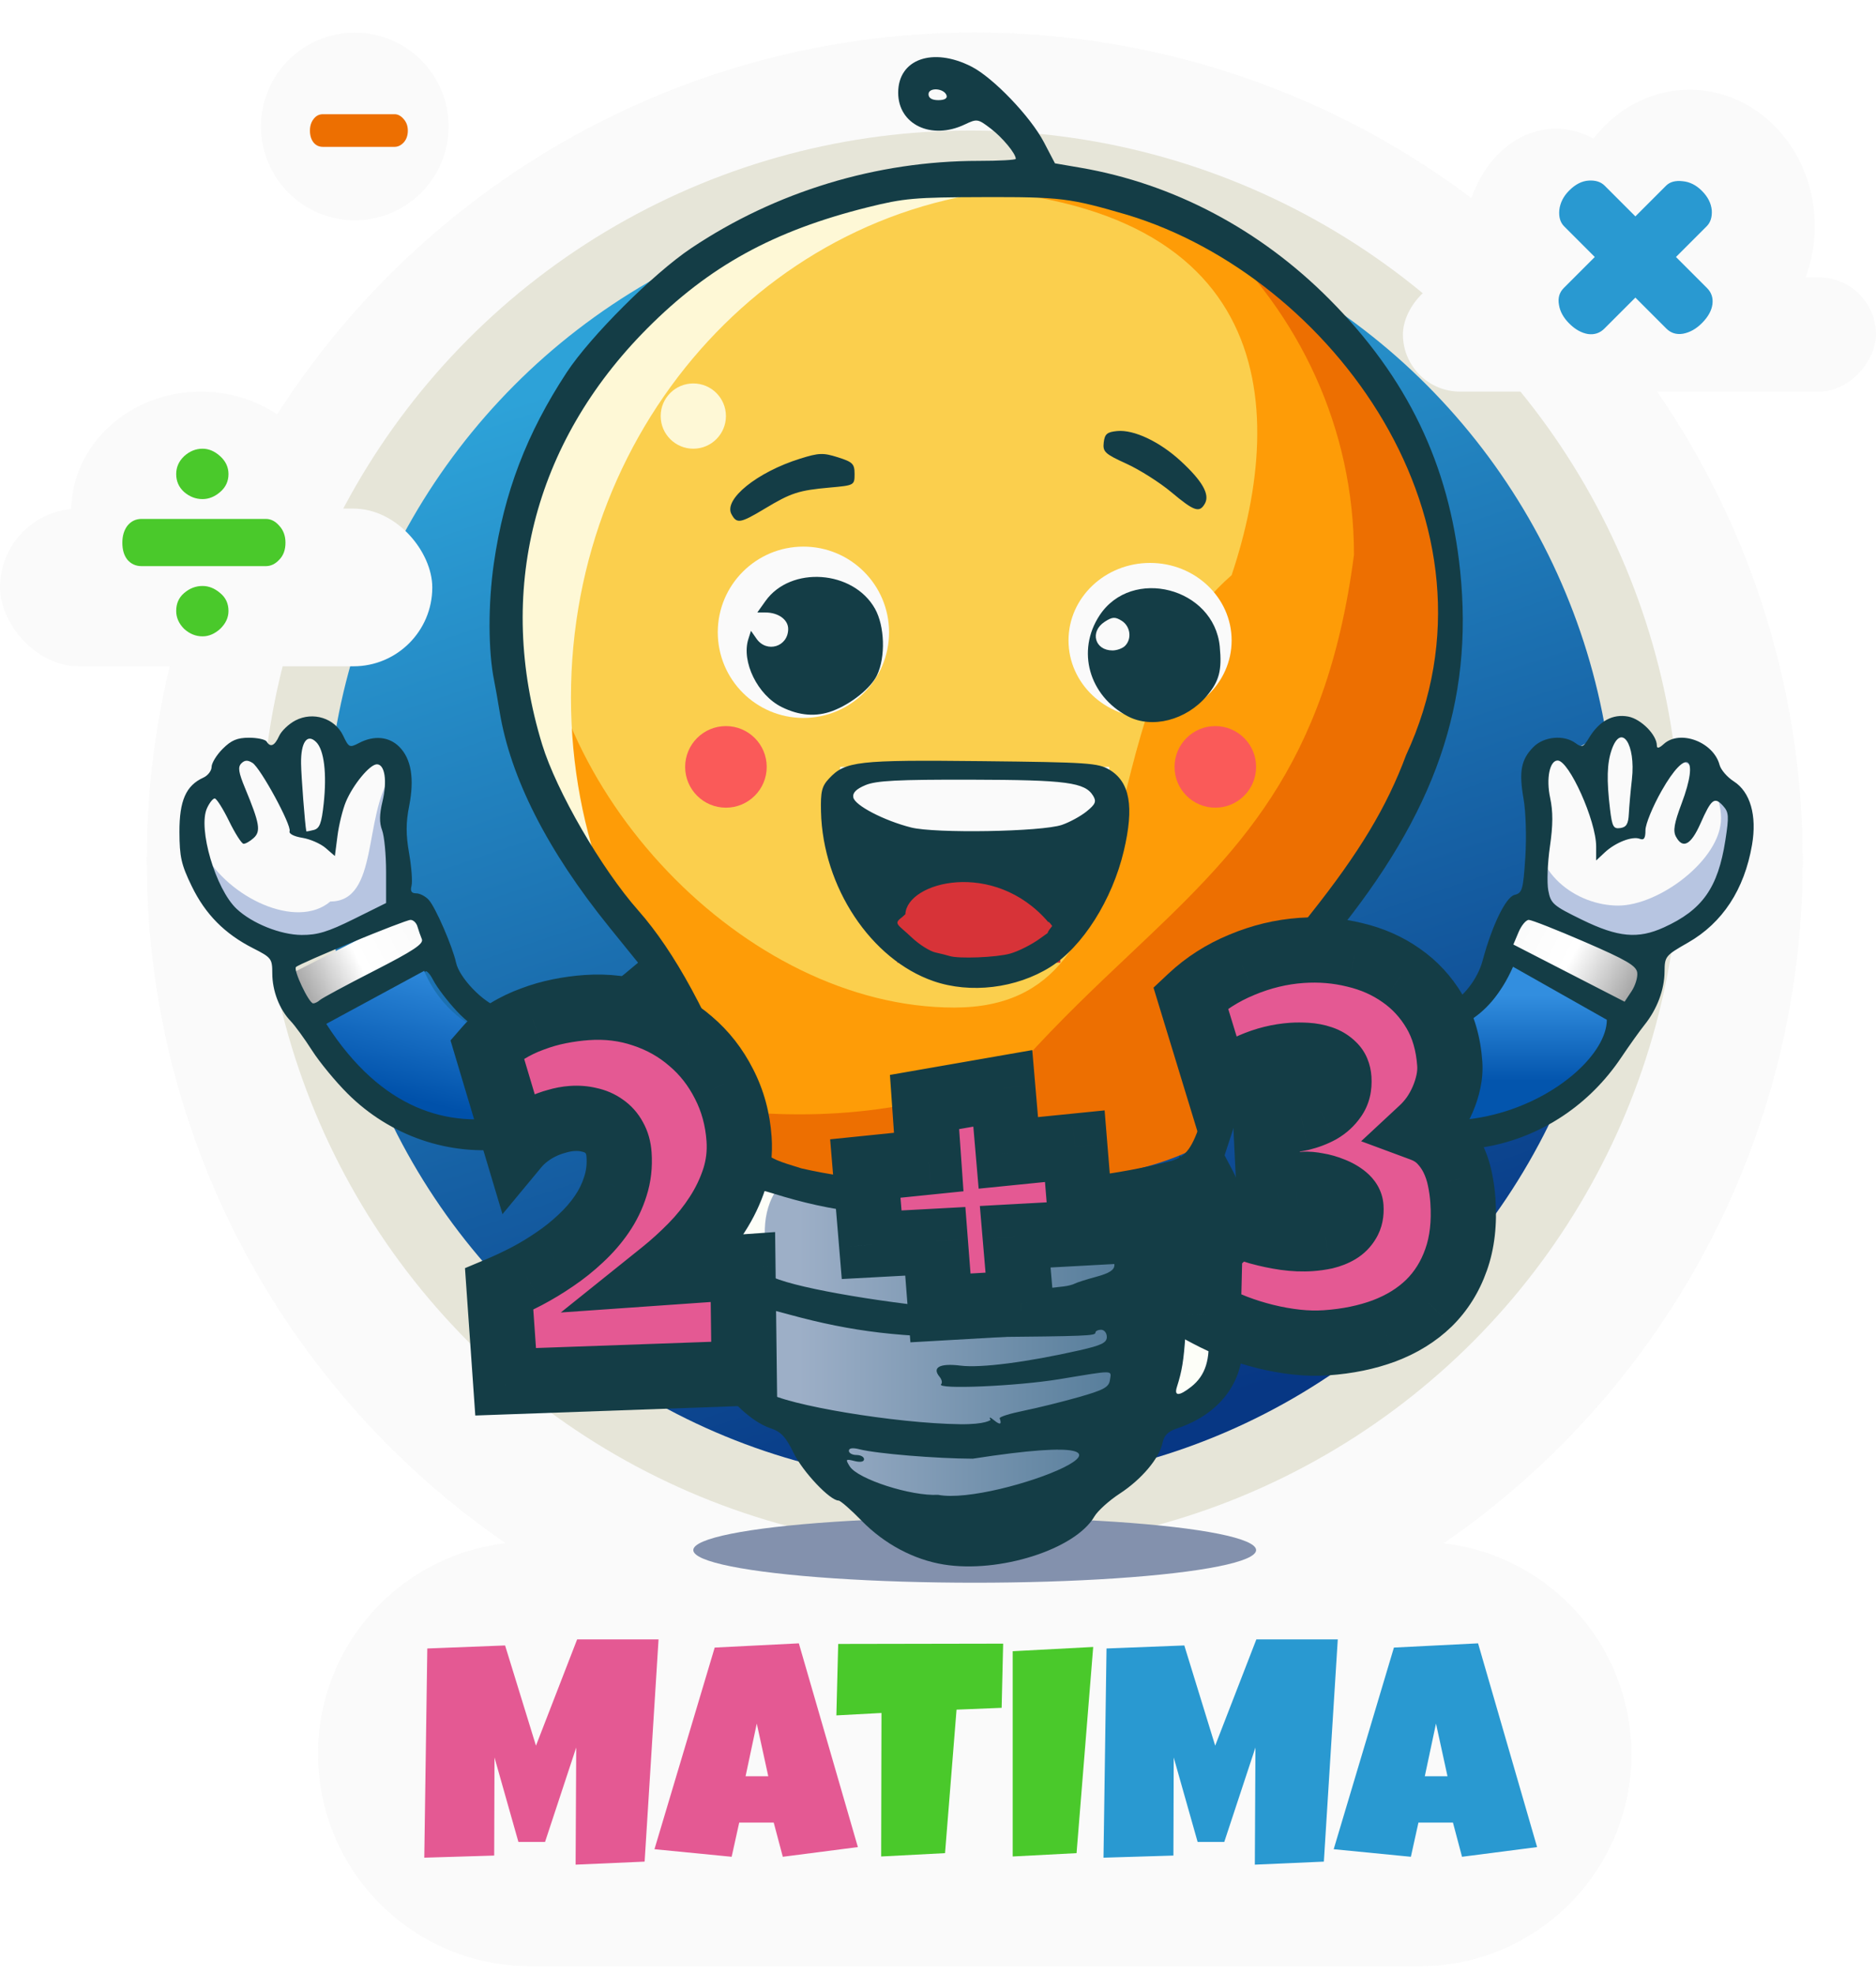 <svg width="230" height="242" viewBox="0 0 230 242" fill="none" xmlns="http://www.w3.org/2000/svg">
<g filter="url(#filter0_d_73_243)">
<path d="M176.978 185.169C203.568 166.867 221 136.22 221 101.5C221 45.443 175.557 0 119.5 0C63.443 0 18 45.443 18 101.5C18 136.22 35.432 166.867 62.022 185.169C49.065 186.646 39 197.648 39 211C39 225.359 50.641 237 65 237H174C188.359 237 200 225.359 200 211C200 197.648 189.935 186.646 176.978 185.169Z" fill="#FAFAFA"/>
<circle cx="119.5" cy="101.5" r="101.5" fill="#FAFAFA"/>
<circle cx="119" cy="99" r="87" fill="#E6E5D8"/>
<circle cx="119" cy="99" r="79" fill="url(#paint0_linear_73_243)"/>
<rect x="39" y="185" width="161" height="52" rx="26" fill="#FAFAFA"/>
<path d="M80.739 196.947L79.032 224.186L70.571 224.557L70.645 210.195L66.823 221.773H63.558L60.626 211.42L60.589 223.443L52.017 223.703L52.388 198.061L61.925 197.689L65.71 209.973L70.757 196.947H80.739ZM105.176 222.404L95.973 223.592L94.859 219.398H90.629L89.701 223.592L80.238 222.664L87.623 197.949L97.939 197.43L105.176 222.404ZM94.191 213.721L92.781 207.264L91.408 213.721H94.191Z" fill="#E45993"/>
<path d="M122.988 197.467L122.803 205.334L117.273 205.557L115.863 223.146L108.033 223.555L108.07 205.965L102.541 206.262L102.764 197.504L122.988 197.467ZM134.028 197.875L131.987 223.146L124.157 223.555V198.395L134.028 197.875Z" fill="#4AC92B"/>
<path d="M164.013 196.947L162.306 224.186L153.845 224.557L153.919 210.195L150.097 221.773H146.831L143.899 211.42L143.862 223.443L135.29 223.703L135.661 198.061L145.198 197.689L148.983 209.973L154.03 196.947H164.013ZM188.449 222.404L179.246 223.592L178.133 219.398H173.902L172.975 223.592L163.512 222.664L170.896 197.949L181.213 197.43L188.449 222.404ZM177.465 213.721L176.055 207.264L174.682 213.721H177.465Z" fill="#2999D1"/>
<ellipse cx="119.5" cy="186" rx="34.5" ry="4" fill="#8391AD"/>
<path d="M177 72C172.5 106.5 151.5 111.5 147 136.5C133.873 143.588 104.5 142 92.5 138.5C90 134.5 89 125.5 82 113.5C70.5 102 63.714 93.142 62 72C62 41.624 87.744 17 119.5 17C151.256 17 177 41.624 177 72Z" fill="#ED6F01"/>
<path d="M138.473 113.013C151.647 100.56 162.579 90.225 166 64C166 48.505 159.301 34.506 148.522 24.509C140.003 19.736 130.086 17 119.5 17C87.744 17 62 41.624 62 72C63.714 93.142 70.5 102 82 113.5C86.315 120.897 88.35 127.155 89.862 131.803C89.899 131.917 89.936 132.03 89.972 132.142C101.671 133.486 116.402 131.933 125.5 126C129.937 121.083 134.317 116.943 138.473 113.013Z" fill="#FE9C07"/>
<path d="M151 66.5C132 83 142.681 119.5 117 119.5C91.319 119.5 66 92.734 66 66.5C66 40.267 86.819 19 112.5 19C156.5 19 158 45.5 151 66.5Z" fill="#FBCF4D"/>
<path d="M74.371 105.152C71.553 97.856 70 89.87 70 81.5C70 47.514 95.608 19.864 127.498 19.02C124.102 18.351 120.592 18 117 18C87.177 18 63 42.177 63 72C63 84.496 67.245 96.001 74.371 105.152Z" fill="#FEF8D6"/>
<circle cx="98.5" cy="73.5" r="10.5" fill="#FAFAFA"/>
<ellipse cx="141" cy="74.5" rx="10" ry="9.5" fill="#FAFAFA"/>
<rect x="103" y="90" width="33" height="10" fill="#FAFAFA"/>
<rect x="110" y="104" width="20" height="10" fill="#D73338"/>
<path d="M94.976 140L120.76 142.581L149 140V167.535L115.235 177C115.235 177 99.887 172.267 94.976 167.535C90.064 162.802 90.642 153.917 92.52 153.767C94.399 153.618 86.573 144.415 94.976 140Z" fill="#FDFEF8"/>
<path d="M97 140L118 143L141 140V172L113.5 183C113.5 183 101 177.5 97 172C93 166.5 93.47 156.174 95 156C96.53 155.826 90.157 145.13 97 140Z" fill="url(#paint1_linear_73_243)"/>
<path d="M49.5 100C49.5 106.904 44.18 112 37 112C29.82 112 24 106.404 24 99.5C24 92.597 28 88 39 86C47 89 49.5 89 49.5 100Z" fill="#B7C5E1"/>
<path d="M42.512 92.875C45.5 88.754 47.793 88.9 48 91C44.5 96 46.5 106.5 40.5 106.5C36.342 110.015 28 106 25 100.5C24.059 98.776 23.351 95.462 28.603 88.754C34 88.754 37.304 84.038 40.5 86.5C41.642 87.38 41.04 94.905 42.512 92.875Z" fill="#FAFAFA"/>
<path d="M214 98.5C214 104.851 205.299 112 199.5 112C193.701 112 187 107 188 98.5C188 92.149 185.701 88 191.5 88C195 88 195.556 85.454 198.5 85.5C201.457 85.546 202.5 89 207 89C212.288 90.839 214 95.126 214 98.5Z" fill="#B7C5E1"/>
<path d="M211 96.302C211 101.335 203.434 107 198.391 107C193.348 107 187.521 103.038 188.391 96.302C188.391 91.269 186.392 87.982 191.435 87.982C194.478 87.982 194.961 85.964 197.522 86.001C200.093 86.037 201 88.774 204.913 88.774C209.511 90.231 211 93.629 211 96.302Z" fill="#FAFAFA"/>
<rect x="34.508" y="115.938" width="18.867" height="6" transform="rotate(-26.861 34.508 115.938)" fill="url(#paint2_linear_73_243)"/>
<rect x="186.87" y="105.842" width="18.867" height="6" transform="rotate(28.159 186.87 105.842)" fill="url(#paint3_linear_73_243)"/>
<path d="M115.7 187.767C112.028 187.173 108.416 185.247 105.638 182.401C104.31 181.04 103.034 179.927 102.802 179.927C101.757 179.927 98.434 176.412 97.314 174.122C96.321 172.093 95.756 171.49 94.434 171.054C92.224 170.324 89.237 167.556 88.198 165.274C87.046 162.742 87.081 158.427 88.275 155.793L89.2 153.755L87.974 151.248C86.883 149.019 86.771 148.337 86.959 145.087C87.111 142.455 87.453 140.954 88.182 139.718L89.194 138.002L87.995 134.426C86.531 130.063 84.078 124.106 83.745 124.106C83.611 124.106 82.012 125.586 80.192 127.395C74.243 133.311 69.448 135.834 62.352 136.784C55.12 137.752 47.853 135.27 42.608 130.04C41.131 128.567 39.174 126.192 38.259 124.761C37.345 123.331 36.163 121.708 35.633 121.156C34.254 119.719 33.383 117.449 33.383 115.29C33.383 113.514 33.268 113.364 31.041 112.235C27.552 110.466 25.181 108.072 23.508 104.627C22.225 101.986 22.009 101.033 22 97.975C21.988 94.135 22.803 92.285 24.932 91.317C25.488 91.064 25.942 90.472 25.942 90.002C25.942 89.531 26.554 88.534 27.302 87.786C28.353 86.734 29.084 86.426 30.53 86.426C31.557 86.426 32.528 86.636 32.686 86.891C33.156 87.653 33.667 87.427 34.219 86.216C34.504 85.589 35.409 84.728 36.229 84.304C38.39 83.187 41.05 84.033 42.065 86.16C42.769 87.638 42.855 87.678 44.022 87.069C45.863 86.108 47.699 86.282 48.953 87.537C50.419 89.004 50.825 91.434 50.163 94.796C49.756 96.866 49.755 98.289 50.158 100.603C50.452 102.288 50.584 104.08 50.452 104.583C50.282 105.236 50.447 105.499 51.028 105.499C51.475 105.499 52.172 105.865 52.576 106.313C53.4 107.226 55.483 112.024 55.914 114C56.312 115.828 59.186 118.837 61.154 119.486C64.742 120.671 72.849 118.494 76.64 115.329L78.227 114.003L74.693 109.635C67.124 100.277 62.582 91.346 61.251 83.204C61.017 81.778 60.719 80.088 60.587 79.449C59.845 75.841 59.83 70.013 60.55 65.028C61.798 56.382 64.566 49.132 69.472 41.658C72.371 37.241 80.094 29.532 84.73 26.428C95.106 19.48 107.489 15.719 119.99 15.719C122.49 15.719 124.536 15.607 124.536 15.47C124.536 14.824 122.911 12.864 121.455 11.752C119.889 10.558 119.789 10.542 118.28 11.258C114.18 13.205 110.119 11.265 110.119 7.361C110.119 3.247 114.345 1.741 119.099 4.161C121.767 5.519 126.343 10.292 127.985 13.43L129.34 16.022L132.456 16.556C143.853 18.511 154.481 24.123 162.982 32.676C172.539 42.292 177.671 52.944 179.016 65.959C180.684 82.111 175.985 95.673 163.406 111.011C160.188 114.934 160.093 114.608 165.229 117.235C170.261 119.809 174.943 120.572 177.521 119.238C179.417 118.257 181.169 115.99 181.773 113.735C182.925 109.435 184.612 105.961 185.678 105.693C186.635 105.453 186.742 105.083 187.004 101.091C187.165 98.644 187.071 95.511 186.789 93.912C186.2 90.567 186.487 89.078 188.015 87.549C189.298 86.266 191.732 86.042 193.147 87.077C193.95 87.664 194.116 87.598 194.842 86.405C196.079 84.369 197.735 83.479 199.623 83.833C201.199 84.129 203.132 86.085 203.132 87.384C203.132 87.781 203.402 87.722 203.982 87.196C205.967 85.399 210.079 86.94 210.821 89.759C210.979 90.357 211.764 91.264 212.565 91.776C214.587 93.067 215.418 95.96 214.8 99.562C213.86 105.04 211.18 109.128 206.943 111.546C204.179 113.123 204.089 113.234 204.076 115.094C204.06 117.307 203.165 119.693 201.632 121.607C201.044 122.342 199.751 124.153 198.758 125.631C191.026 137.152 176.075 140.37 164.636 132.975C163.067 131.961 160.281 129.655 158.445 127.851C156.609 126.047 155.056 124.571 154.993 124.571C154.732 124.571 152.776 129.535 151.505 133.424L150.137 137.611L151.172 139.58C151.935 141.032 152.25 142.556 152.371 145.374C152.517 148.791 152.406 149.428 151.335 151.345L150.136 153.491L151.062 155.306C151.571 156.305 152.117 158.355 152.274 159.861C152.811 164.996 149.759 169.287 144.285 171.094C143.207 171.45 142.711 171.946 142.529 172.851C142.152 174.729 139.954 177.336 137.278 179.079C135.973 179.929 134.574 181.195 134.168 181.891C131.827 185.909 122.52 188.871 115.7 187.767ZM119.266 174.797C114.733 174.783 107.474 174.18 105.352 173.639C104.53 173.43 104.073 173.498 104.073 173.829C104.073 174.113 104.492 174.345 105.003 174.345C105.515 174.345 105.933 174.577 105.933 174.86C105.933 175.179 105.486 175.264 104.759 175.081C103.673 174.809 103.63 174.858 104.177 175.734C105.156 177.302 111.707 179.415 115.002 179.224C122.012 180.627 147.577 170.4 119.266 174.797ZM121.451 170.042C121.214 169.647 121.354 169.665 121.889 170.099C122.618 170.691 122.843 170.606 122.559 169.848C122.495 169.678 123.815 169.261 125.491 168.922C127.168 168.583 130.203 167.833 132.235 167.255C135.327 166.376 135.954 166.034 136.078 165.158C136.256 163.908 136.759 163.917 129.884 165.051C124.638 165.916 114.714 166.337 115.385 165.666C115.554 165.497 115.466 165.088 115.19 164.756C114.231 163.599 115.229 163.073 117.775 163.391C120.25 163.7 125.906 162.972 132.326 161.518C135.054 160.9 135.697 160.586 135.697 159.874C135.697 159.39 135.383 158.994 135 158.994C134.616 158.994 134.302 159.151 134.302 159.343C134.302 159.737 133.292 159.778 120.466 159.899C110.781 159.99 104.575 159.265 96.743 157.125C92.448 155.952 92.24 155.963 91.591 157.388C90.361 160.087 91.632 165.112 93.925 166.614C96.393 168.232 109.85 170.471 117.704 170.571C120.867 170.612 121.451 170.042 121.451 170.042ZM146.036 165.987C147.794 164.604 148.418 162.633 148.124 159.389C147.847 156.335 147.423 155.55 146.288 155.986C145.756 156.19 145.502 157.156 145.336 159.606C145.119 162.799 144.919 164.023 144.289 166.009C143.926 167.153 144.564 167.145 146.036 165.987ZM125.031 154.999C123.88 154.483 124.463 154.34 130.373 153.688C130.897 153.63 131.525 153.472 131.768 153.337C132.011 153.201 133.203 152.822 134.418 152.494C136.021 152.06 136.627 151.665 136.627 151.054C136.627 150.59 136.47 150.118 136.279 150.003C136.087 149.888 133.942 150.083 131.512 150.435C129.082 150.786 124.582 151.053 121.513 151.027C118.443 151.001 114.99 150.975 113.839 150.97C112.504 150.963 112.224 150.886 113.067 150.756C114.278 150.569 114.318 150.502 113.557 149.945C112.832 149.415 113.075 149.306 115.493 149.077C117.013 148.933 119.766 148.814 121.609 148.813C127.805 148.807 135.697 146.912 135.697 145.431C135.697 144.732 135.454 144.652 134.186 144.935C133.355 145.12 127.233 145.267 120.583 145.26C107.776 145.247 102.227 144.605 94.731 142.272C92.87 141.692 91.601 141.512 91.326 141.788C91.084 142.029 90.879 143.54 90.871 145.145C90.852 148.591 91.815 150.737 93.857 151.793C93.634 154.36 134.469 159.475 125.031 154.999ZM147.05 150.584C147.712 149.797 148.383 148.642 148.539 148.017C148.992 146.214 148.278 141.762 147.488 141.459C146.384 141.035 146.057 141.789 145.748 145.478C145.588 147.383 145.302 149.057 145.112 149.199C144.922 149.341 144.727 150.033 144.678 150.736C144.561 152.45 145.533 152.388 147.05 150.584ZM143.603 138.293C145.412 137.78 146.202 136.695 147.326 133.176C149.224 127.235 152.93 119.082 155.787 114.56C156.431 113.541 158.621 110.615 160.654 108.056C166.671 100.485 170.016 94.925 172.388 88.556C185.592 60.128 163.214 29.934 138.254 22.349C131.129 20.268 130.074 20.137 120.582 20.161C112.135 20.182 110.83 20.297 106.377 21.408C94.817 24.294 86.942 28.623 79.329 36.279C65.374 50.31 60.757 68.62 66.472 87.263C68.219 92.964 73.737 102.492 78.245 107.591C82.713 112.647 86.972 120.483 91.011 131.083C93.939 137.918 92.789 137.53 98.258 139.212C111.187 142.191 130.85 141.662 143.603 138.293ZM114.444 116.261C106.783 113.614 100.879 104.721 100.656 95.495C100.596 93.015 100.751 92.376 101.648 91.42C103.632 89.301 105.124 89.132 120.353 89.296C133.431 89.437 134.651 89.52 136.033 90.356C138.531 91.868 139.061 94.867 137.785 100.28C136.369 106.29 132.717 112.058 128.76 114.536C124.588 117.148 118.969 117.825 114.444 116.261ZM123.838 112.888C124.861 112.606 126.536 111.756 127.559 111C129.233 109.762 127.798 111 129 109.5C128.292 108.5 128.5 109.309 128.5 109C121.868 101.283 111.172 104.079 111 108.056C110.5 108.5 110.69 108.357 110.5 108.5C109.5 109.253 110.153 109.351 111.787 110.916C112.696 111.773 114 112.597 114.686 112.748C115.371 112.899 116.141 113.092 116.397 113.177C117.487 113.541 122.124 113.361 123.838 112.888ZM130.19 97.109C131.126 96.79 132.487 96.049 133.213 95.463C134.303 94.583 134.445 94.248 134.025 93.551C133.027 91.896 130.765 91.596 119.056 91.569C110.089 91.548 107.424 91.685 106.115 92.232C104.969 92.71 104.513 93.172 104.618 93.743C104.799 94.722 108.376 96.582 111.697 97.427C114.66 98.179 127.706 97.955 130.19 97.109ZM138.255 83.79C133.501 81.278 131.959 75.772 134.799 71.444C138.751 65.418 148.849 68.028 149.544 75.256C149.824 78.173 149.479 79.492 147.963 81.293C145.449 84.281 141.235 85.365 138.255 83.79ZM137.93 75.168C138.795 74.302 138.589 72.758 137.519 72.089C136.706 71.582 136.368 71.603 135.426 72.22C133.583 73.428 134.218 75.727 136.395 75.727C136.932 75.727 137.623 75.475 137.93 75.168ZM95.829 82.661C92.881 81.201 90.871 77.098 91.749 74.331L92.07 73.32L92.749 74.291C94.006 76.085 96.632 75.275 96.632 73.091C96.632 71.95 95.421 71.075 93.841 71.075H92.848L93.847 69.672C96.938 65.329 104.607 65.866 107.274 70.612C108.469 72.739 108.587 76.523 107.527 78.757C106.772 80.347 104.364 82.281 102.066 83.143C100.066 83.894 97.996 83.734 95.829 82.661ZM89.674 59.014C88.703 57.198 92.82 53.873 98.078 52.226C100.394 51.5 100.917 51.481 102.729 52.054C104.544 52.629 104.771 52.855 104.771 54.096C104.771 55.476 104.736 55.494 101.748 55.761C97.924 56.103 97.001 56.401 93.781 58.337C90.747 60.16 90.325 60.23 89.674 59.014ZM143.603 56.325C142.197 55.146 139.724 53.579 138.11 52.842C135.454 51.63 135.188 51.382 135.319 50.241C135.44 49.198 135.724 48.955 136.961 48.835C139.011 48.637 142.177 50.131 144.767 52.519C147.409 54.955 148.347 56.604 147.725 57.716C147.061 58.903 146.423 58.687 143.603 56.325ZM181.246 125.036C182.156 124.563 183.738 123.303 184.762 122.235C185.785 121.168 187.133 119.783 187.757 119.157C188.516 118.397 188.632 118.119 188.106 118.321C187.572 118.526 187.319 118.387 187.319 117.89C187.319 117.391 187.06 117.25 186.506 117.449C186.058 117.61 185.841 117.576 186.024 117.374C186.207 117.171 186.139 116.599 185.873 116.101C185.438 115.288 185.191 115.492 183.43 118.121C180.743 122.133 178.24 123.433 173.378 123.343C170.99 123.299 170.212 123.404 170.926 123.677C171.501 123.896 171.972 124.274 171.972 124.517C171.972 125.296 175.84 126.373 177.758 126.129C178.765 126 180.335 125.508 181.246 125.036ZM64.65 125.204C65.604 125.046 66.282 124.753 66.158 124.551C66.034 124.35 66.823 123.886 67.911 123.521C69.882 122.861 69.873 122.859 66.052 123.076C60.771 123.377 58.576 122.691 55.998 119.935C54.869 118.727 53.575 117.026 53.123 116.155C52.671 115.283 52.213 114.831 52.105 115.151C51.997 115.471 51.656 115.733 51.348 115.733C51.041 115.733 50.757 116.151 50.718 116.663C50.68 117.175 50.845 117.593 51.085 117.593C51.325 117.593 51.521 117.907 51.521 118.291C51.521 118.675 51.678 118.989 51.87 118.989C52.063 118.989 52.717 119.927 53.325 121.073C53.933 122.219 54.613 123.044 54.836 122.906C55.059 122.768 55.241 122.854 55.241 123.096C55.241 123.339 56.131 123.969 57.218 124.496C59.25 125.482 61.61 125.707 64.65 125.204ZM39.22 118.58C39.463 118.355 42.443 116.749 45.843 115.011C50.679 112.539 51.958 111.692 51.72 111.117C51.552 110.713 51.31 110.017 51.181 109.569C51.053 109.121 50.671 108.755 50.333 108.755C49.66 108.755 36.759 114.062 36.289 114.532C35.932 114.889 37.874 118.989 38.4 118.989C38.608 118.989 38.977 118.805 39.22 118.58ZM200.725 115.205C200.602 114.372 199.39 113.664 194.314 111.466C190.871 109.975 187.774 108.755 187.432 108.755C187.09 108.755 186.524 109.434 186.175 110.265L185.54 111.774L192.359 115.279L199.179 118.784L200.027 117.508C200.494 116.807 200.808 115.77 200.725 115.205ZM43.375 108.651L47.335 106.687V102.867C47.335 100.766 47.115 98.468 46.846 97.76C46.497 96.843 46.511 95.831 46.894 94.233C47.495 91.728 47.185 89.683 46.205 89.683C45.346 89.683 43.291 92.167 42.407 94.274C42.017 95.203 41.554 97.08 41.377 98.445L41.057 100.928L39.931 99.95C39.312 99.412 38.02 98.846 37.059 98.693C36.044 98.53 35.394 98.193 35.505 97.886C35.766 97.163 31.948 90.136 30.954 89.51C30.367 89.14 30.003 89.156 29.588 89.572C29.144 90.016 29.242 90.668 30.046 92.607C31.838 96.934 32.004 97.897 31.095 98.72C30.651 99.122 30.094 99.44 29.859 99.426C29.623 99.412 28.822 98.157 28.078 96.635C27.334 95.114 26.544 93.869 26.324 93.869C26.103 93.869 25.677 94.407 25.378 95.064C24.245 97.55 26.433 104.98 29.01 107.402C30.916 109.192 34.386 110.586 36.981 110.601C38.925 110.613 40.212 110.22 43.375 108.651ZM203.979 109.683C208.72 107.531 210.628 104.829 211.534 98.986C211.991 96.039 211.959 95.561 211.249 94.776C210.201 93.618 209.814 93.92 208.481 96.936C207.314 99.574 206.308 100.111 205.469 98.543C205.096 97.847 205.259 96.903 206.169 94.484C208.393 88.573 206.768 87.548 203.713 92.935C202.626 94.851 201.736 97.019 201.736 97.752C201.736 98.75 201.56 99.018 201.035 98.816C200.111 98.462 198.045 99.268 196.737 100.494L195.691 101.474V99.753C195.691 96.617 192.373 89.218 190.967 89.218C189.991 89.218 189.544 91.434 190.047 93.78C190.412 95.483 190.405 97.122 190.022 99.765C189.731 101.767 189.641 104.187 189.821 105.143C190.128 106.766 190.4 107.002 193.966 108.744C198.365 110.891 200.812 111.12 203.979 109.683ZM39.687 94.492C40.083 90.789 39.735 87.929 38.77 86.964C37.663 85.856 36.871 86.973 36.911 89.587C36.935 91.203 37.39 97.068 37.554 97.896C37.563 97.936 37.973 97.863 38.467 97.734C39.191 97.544 39.427 96.916 39.687 94.492ZM199.697 95.756C199.741 94.875 199.91 92.971 200.074 91.524C200.564 87.192 198.761 84.549 197.596 87.891C197.018 89.551 196.96 91.593 197.39 95.172C197.649 97.328 197.807 97.62 198.652 97.498C199.397 97.39 199.637 96.991 199.697 95.756ZM116.051 7.695C115.756 6.801 113.839 6.672 113.839 7.547C113.839 8.022 114.259 8.277 115.041 8.277C115.794 8.277 116.171 8.06 116.051 7.695Z" fill="#143D46"/>
<path d="M52 115L40 121.5C53.6 142.7 73 130.333 81 121.5L77.5 117.5C62.7 129.1 54.333 120.667 52 115Z" fill="url(#paint4_linear_73_243)"/>
<path d="M197 121L185.5 114.5C179.5 128.1 166 121.833 160 117L156.5 122.5C173.5 143.5 197 129 197 121Z" fill="url(#paint5_linear_73_243)"/>
<circle cx="89" cy="90" r="5" fill="#FA5A59"/>
<circle cx="149" cy="90" r="5" fill="#FA5A59"/>
<circle cx="85" cy="47" r="4" fill="#FEF8D6"/>
<rect y="58.341" width="53" height="19.329" rx="9.665" fill="#FAFAFA"/>
<ellipse cx="24.629" cy="58.653" rx="15.9" ry="14.653" fill="#FAFAFA"/>
<ellipse cx="11.259" cy="13.988" rx="11.259" ry="13.988" transform="matrix(-1 0 0 1 202.024 11.777)" fill="#FAFAFA"/>
<ellipse cx="15.353" cy="16.718" rx="15.353" ry="16.718" transform="matrix(-1 0 0 1 222.494 7)" fill="#FAFAFA"/>
<rect width="58" height="14" rx="7" transform="matrix(-1 0 0 1 230 30)" fill="#FAFAFA"/>
<circle cx="43.5" cy="11.5" r="11.5" fill="#FAFAFA"/>
<mask id="path-36-outside-1_73_243" maskUnits="userSpaceOnUse" x="54.434" y="106.665" width="130.667" height="65.72" fill="black">
<rect fill="white" x="54.434" y="106.665" width="130.667" height="65.72"/>
<path d="M90.611 135.612C90.727 137.275 90.537 138.886 90.04 140.445C89.543 141.984 88.841 143.453 87.937 144.853C87.051 146.23 86.014 147.525 84.825 148.736C83.655 149.924 82.457 151.01 81.231 151.994L91.082 151.305L91.24 164.326L61.992 165.369L61.199 154.021C62.274 153.57 63.396 153.043 64.565 152.439C65.754 151.813 66.906 151.116 68.022 150.349C69.158 149.58 70.216 148.734 71.196 147.809C72.196 146.883 73.056 145.893 73.776 144.84C74.516 143.765 75.072 142.62 75.447 141.403C75.842 140.185 75.992 138.89 75.896 137.519C75.841 136.729 75.646 136.043 75.313 135.46C75.001 134.877 74.582 134.405 74.055 134.045C73.527 133.664 72.924 133.403 72.246 133.263C71.587 133.1 70.884 133.045 70.136 133.097C69.512 133.141 68.883 133.258 68.249 133.448C67.614 133.618 66.993 133.849 66.387 134.142C65.781 134.435 65.21 134.789 64.675 135.202C64.16 135.593 63.7 136.032 63.295 136.52L59.697 124.492C60.413 123.669 61.251 122.963 62.212 122.374C63.173 121.784 64.194 121.295 65.273 120.907C66.352 120.497 67.457 120.18 68.59 119.954C69.723 119.729 70.84 119.577 71.942 119.5C74.394 119.329 76.711 119.616 78.894 120.361C81.075 121.086 82.999 122.173 84.666 123.623C86.353 125.05 87.718 126.793 88.76 128.85C89.823 130.906 90.44 133.16 90.611 135.612ZM115.303 156.315L114.669 148.152L106.867 148.573L106.089 139.229L113.865 138.435L113.35 131.078L122.944 129.404L123.623 137.314L131.773 136.493L132.643 147.146L124.467 147.592L125.163 155.751L115.303 156.315ZM179.351 143.128C179.545 145.892 179.266 148.324 178.515 150.423C177.783 152.5 176.674 154.269 175.189 155.73C173.703 157.171 171.881 158.301 169.725 159.12C167.588 159.917 165.21 160.407 162.591 160.59C161.407 160.673 160.183 160.643 158.92 160.502C157.657 160.36 156.399 160.135 155.145 159.826C153.891 159.517 152.663 159.133 151.462 158.674C150.281 158.213 149.17 157.706 148.129 157.153L148.437 144.538C149.265 145.023 150.184 145.481 151.196 145.911C152.206 146.321 153.244 146.687 154.311 147.009C155.397 147.309 156.478 147.536 157.554 147.691C158.651 147.844 159.698 147.886 160.696 147.816C161.277 147.775 161.867 147.692 162.464 147.567C163.08 147.419 163.629 147.203 164.11 146.919C164.591 146.635 164.972 146.253 165.252 145.774C165.552 145.294 165.677 144.69 165.626 143.962C165.594 143.505 165.357 143.094 164.913 142.728C164.47 142.362 163.948 142.064 163.347 141.835C162.745 141.585 162.127 141.409 161.493 141.307C160.858 141.184 160.333 141.137 159.917 141.166C159.626 141.187 159.275 141.232 158.862 141.303C158.468 141.351 158.066 141.421 157.655 141.513C157.243 141.604 156.845 141.726 156.459 141.878C156.092 142.008 155.81 142.164 155.614 142.344L155.178 133.416C155.534 133.432 155.869 133.44 156.182 133.439C156.495 133.438 156.828 133.426 157.181 133.401C157.909 133.35 158.694 133.232 159.538 133.048C160.379 132.843 161.153 132.549 161.857 132.165C162.559 131.761 163.129 131.241 163.564 130.605C164.021 129.967 164.216 129.171 164.149 128.215C164.101 127.529 163.876 126.991 163.472 126.602C163.068 126.191 162.577 125.892 162 125.702C161.444 125.511 160.84 125.397 160.19 125.359C159.54 125.321 158.955 125.32 158.436 125.356C156.752 125.474 155.11 125.881 153.509 126.578C151.929 127.273 150.554 128.225 149.386 129.435L145.974 118.271C147.777 116.578 149.866 115.242 152.241 114.261C154.635 113.259 157.068 112.671 159.542 112.498C161.807 112.339 163.992 112.521 166.095 113.042C168.219 113.541 170.115 114.379 171.785 115.557C173.453 116.715 174.82 118.196 175.886 120.001C176.952 121.806 177.571 123.935 177.742 126.387C177.792 127.094 177.738 127.818 177.581 128.56C177.424 129.302 177.193 130.028 176.887 130.738C176.582 131.449 176.212 132.122 175.776 132.758C175.338 133.374 174.865 133.919 174.355 134.393C175.255 134.727 176.01 135.206 176.617 135.832C177.225 136.458 177.723 137.165 178.112 137.952C178.502 138.739 178.791 139.586 178.979 140.491C179.166 141.376 179.29 142.255 179.351 143.128Z"/>
</mask>
<path d="M90.611 135.612C90.727 137.275 90.537 138.886 90.04 140.445C89.543 141.984 88.841 143.453 87.937 144.853C87.051 146.23 86.014 147.525 84.825 148.736C83.655 149.924 82.457 151.01 81.231 151.994L91.082 151.305L91.24 164.326L61.992 165.369L61.199 154.021C62.274 153.57 63.396 153.043 64.565 152.439C65.754 151.813 66.906 151.116 68.022 150.349C69.158 149.58 70.216 148.734 71.196 147.809C72.196 146.883 73.056 145.893 73.776 144.84C74.516 143.765 75.072 142.62 75.447 141.403C75.842 140.185 75.992 138.89 75.896 137.519C75.841 136.729 75.646 136.043 75.313 135.46C75.001 134.877 74.582 134.405 74.055 134.045C73.527 133.664 72.924 133.403 72.246 133.263C71.587 133.1 70.884 133.045 70.136 133.097C69.512 133.141 68.883 133.258 68.249 133.448C67.614 133.618 66.993 133.849 66.387 134.142C65.781 134.435 65.21 134.789 64.675 135.202C64.16 135.593 63.7 136.032 63.295 136.52L59.697 124.492C60.413 123.669 61.251 122.963 62.212 122.374C63.173 121.784 64.194 121.295 65.273 120.907C66.352 120.497 67.457 120.18 68.59 119.954C69.723 119.729 70.84 119.577 71.942 119.5C74.394 119.329 76.711 119.616 78.894 120.361C81.075 121.086 82.999 122.173 84.666 123.623C86.353 125.05 87.718 126.793 88.76 128.85C89.823 130.906 90.44 133.16 90.611 135.612ZM115.303 156.315L114.669 148.152L106.867 148.573L106.089 139.229L113.865 138.435L113.35 131.078L122.944 129.404L123.623 137.314L131.773 136.493L132.643 147.146L124.467 147.592L125.163 155.751L115.303 156.315ZM179.351 143.128C179.545 145.892 179.266 148.324 178.515 150.423C177.783 152.5 176.674 154.269 175.189 155.73C173.703 157.171 171.881 158.301 169.725 159.12C167.588 159.917 165.21 160.407 162.591 160.59C161.407 160.673 160.183 160.643 158.92 160.502C157.657 160.36 156.399 160.135 155.145 159.826C153.891 159.517 152.663 159.133 151.462 158.674C150.281 158.213 149.17 157.706 148.129 157.153L148.437 144.538C149.265 145.023 150.184 145.481 151.196 145.911C152.206 146.321 153.244 146.687 154.311 147.009C155.397 147.309 156.478 147.536 157.554 147.691C158.651 147.844 159.698 147.886 160.696 147.816C161.277 147.775 161.867 147.692 162.464 147.567C163.08 147.419 163.629 147.203 164.11 146.919C164.591 146.635 164.972 146.253 165.252 145.774C165.552 145.294 165.677 144.69 165.626 143.962C165.594 143.505 165.357 143.094 164.913 142.728C164.47 142.362 163.948 142.064 163.347 141.835C162.745 141.585 162.127 141.409 161.493 141.307C160.858 141.184 160.333 141.137 159.917 141.166C159.626 141.187 159.275 141.232 158.862 141.303C158.468 141.351 158.066 141.421 157.655 141.513C157.243 141.604 156.845 141.726 156.459 141.878C156.092 142.008 155.81 142.164 155.614 142.344L155.178 133.416C155.534 133.432 155.869 133.44 156.182 133.439C156.495 133.438 156.828 133.426 157.181 133.401C157.909 133.35 158.694 133.232 159.538 133.048C160.379 132.843 161.153 132.549 161.857 132.165C162.559 131.761 163.129 131.241 163.564 130.605C164.021 129.967 164.216 129.171 164.149 128.215C164.101 127.529 163.876 126.991 163.472 126.602C163.068 126.191 162.577 125.892 162 125.702C161.444 125.511 160.84 125.397 160.19 125.359C159.54 125.321 158.955 125.32 158.436 125.356C156.752 125.474 155.11 125.881 153.509 126.578C151.929 127.273 150.554 128.225 149.386 129.435L145.974 118.271C147.777 116.578 149.866 115.242 152.241 114.261C154.635 113.259 157.068 112.671 159.542 112.498C161.807 112.339 163.992 112.521 166.095 113.042C168.219 113.541 170.115 114.379 171.785 115.557C173.453 116.715 174.82 118.196 175.886 120.001C176.952 121.806 177.571 123.935 177.742 126.387C177.792 127.094 177.738 127.818 177.581 128.56C177.424 129.302 177.193 130.028 176.887 130.738C176.582 131.449 176.212 132.122 175.776 132.758C175.338 133.374 174.865 133.919 174.355 134.393C175.255 134.727 176.01 135.206 176.617 135.832C177.225 136.458 177.723 137.165 178.112 137.952C178.502 138.739 178.791 139.586 178.979 140.491C179.166 141.376 179.29 142.255 179.351 143.128Z" fill="#E45993"/>
<path d="M90.04 140.445L93.846 141.677L93.849 141.668L93.852 141.659L90.04 140.445ZM87.937 144.853L84.577 142.682L84.572 142.69L87.937 144.853ZM84.825 148.736L87.676 151.541L87.679 151.538L84.825 148.736ZM81.231 151.994L78.728 148.874L68.755 156.876L81.51 155.984L81.231 151.994ZM91.082 151.305L95.082 151.257L95.03 147.019L90.803 147.315L91.082 151.305ZM91.24 164.326L91.383 168.323L95.288 168.184L95.24 164.277L91.24 164.326ZM61.992 165.369L58.002 165.648L58.271 169.504L62.135 169.366L61.992 165.369ZM61.199 154.021L59.651 150.333L57.008 151.442L57.208 154.3L61.199 154.021ZM64.565 152.439L66.401 155.993L66.415 155.985L66.43 155.978L64.565 152.439ZM68.022 150.349L65.781 147.036L65.768 147.044L65.755 147.053L68.022 150.349ZM71.196 147.809L68.478 144.874L68.464 144.887L68.45 144.9L71.196 147.809ZM73.776 144.84L70.48 142.574L70.475 142.582L73.776 144.84ZM75.447 141.403L71.642 140.169L71.633 140.198L71.624 140.227L75.447 141.403ZM75.313 135.46L71.786 137.347L71.813 137.397L71.841 137.446L75.313 135.46ZM74.055 134.045L71.715 137.289L71.756 137.318L71.797 137.346L74.055 134.045ZM72.246 133.263L71.287 137.146L71.36 137.164L71.434 137.18L72.246 133.263ZM68.249 133.448L69.282 137.313L69.341 137.297L69.4 137.279L68.249 133.448ZM64.675 135.202L67.093 138.389L67.107 138.378L67.121 138.367L64.675 135.202ZM63.295 136.52L59.463 137.666L61.604 144.825L66.374 139.073L63.295 136.52ZM59.697 124.492L56.679 121.868L55.234 123.529L55.865 125.638L59.697 124.492ZM65.273 120.907L66.629 124.67L66.661 124.658L66.694 124.646L65.273 120.907ZM78.894 120.361L77.601 124.147L77.617 124.152L77.632 124.157L78.894 120.361ZM84.666 123.623L82.042 126.642L82.062 126.659L82.083 126.676L84.666 123.623ZM88.76 128.85L85.191 130.657L85.199 130.672L85.207 130.687L88.76 128.85ZM86.621 135.891C86.703 137.059 86.569 138.163 86.229 139.231L93.852 141.659C94.505 139.609 94.752 137.491 94.601 135.333L86.621 135.891ZM86.235 139.213C85.847 140.411 85.299 141.565 84.577 142.682L91.296 147.024C92.384 145.341 93.238 143.557 93.846 141.677L86.235 139.213ZM84.572 142.69C83.84 143.829 82.975 144.91 81.971 145.933L87.679 151.538C89.053 150.139 90.263 148.631 91.302 147.015L84.572 142.69ZM81.974 145.93C80.907 147.014 79.825 147.994 78.728 148.874L83.734 155.114C85.089 154.027 86.403 152.835 87.676 151.541L81.974 145.93ZM81.51 155.984L91.361 155.296L90.803 147.315L80.952 148.004L81.51 155.984ZM87.082 151.354L87.241 164.375L95.24 164.277L95.082 151.257L87.082 151.354ZM91.098 160.328L61.849 161.371L62.135 169.366L91.383 168.323L91.098 160.328ZM65.982 165.09L65.189 153.742L57.208 154.3L58.002 165.648L65.982 165.09ZM62.746 157.71C63.931 157.213 65.149 156.639 66.401 155.993L62.729 148.885C61.643 149.446 60.617 149.928 59.651 150.333L62.746 157.71ZM66.43 155.978C67.758 155.278 69.044 154.5 70.288 153.645L65.755 147.053C64.767 147.732 63.749 148.348 62.701 148.9L66.43 155.978ZM70.262 153.663C71.575 152.775 72.802 151.793 73.942 150.718L68.45 144.9C67.63 145.674 66.742 146.386 65.781 147.036L70.262 153.663ZM73.913 150.744C75.118 149.629 76.178 148.414 77.078 147.098L70.475 142.582C69.934 143.372 69.274 144.137 68.478 144.874L73.913 150.744ZM77.072 147.107C78.036 145.706 78.773 144.194 79.27 142.58L71.624 140.227C71.372 141.045 70.996 141.825 70.48 142.574L77.072 147.107ZM79.252 142.637C79.816 140.896 80.015 139.085 79.886 137.24L71.905 137.798C71.968 138.696 71.868 139.474 71.642 140.169L79.252 142.637ZM79.886 137.24C79.796 135.956 79.467 134.665 78.785 133.474L71.841 137.446C71.826 137.42 71.885 137.501 71.905 137.798L79.886 137.24ZM78.84 133.574C78.237 132.445 77.391 131.48 76.313 130.743L71.797 137.346C71.796 137.346 71.793 137.344 71.788 137.339C71.783 137.335 71.778 137.33 71.775 137.326C71.771 137.322 71.77 137.32 71.771 137.322C71.773 137.324 71.778 137.332 71.786 137.347L78.84 133.574ZM76.395 130.801C75.382 130.07 74.251 129.593 73.058 129.346L71.434 137.18C71.597 137.213 71.672 137.258 71.715 137.289L76.395 130.801ZM73.206 129.38C72.102 129.107 70.977 129.028 69.857 129.107L70.415 137.087C70.79 137.061 71.073 137.093 71.287 137.146L73.206 129.38ZM69.857 129.107C68.921 129.172 67.999 129.347 67.098 129.617L69.4 137.279C69.767 137.169 70.104 137.109 70.415 137.087L69.857 129.107ZM67.217 129.584C66.332 129.82 65.474 130.141 64.646 130.541L68.128 137.744C68.512 137.558 68.896 137.416 69.282 137.313L67.217 129.584ZM64.646 130.541C63.79 130.955 62.983 131.455 62.23 132.037L67.121 138.367C67.438 138.122 67.772 137.916 68.128 137.744L64.646 130.541ZM62.258 132.015C61.504 132.587 60.821 133.238 60.216 133.967L66.374 139.073C66.579 138.827 66.816 138.599 67.093 138.389L62.258 132.015ZM67.128 135.374L63.53 123.345L55.865 125.638L59.463 137.666L67.128 135.374ZM62.716 127.116C63.155 126.611 63.677 126.167 64.303 125.784L60.121 118.964C58.825 119.759 57.67 120.727 56.679 121.868L62.716 127.116ZM64.303 125.784C65.028 125.34 65.801 124.968 66.629 124.67L63.918 117.143C62.587 117.623 61.319 118.229 60.121 118.964L64.303 125.784ZM66.694 124.646C67.564 124.315 68.456 124.059 69.371 123.877L67.81 116.031C66.459 116.3 65.139 116.679 63.853 117.167L66.694 124.646ZM69.371 123.877C70.346 123.683 71.295 123.555 72.221 123.491L71.663 115.51C70.385 115.6 69.1 115.774 67.81 116.031L69.371 123.877ZM72.221 123.491C74.176 123.354 75.956 123.585 77.601 124.147L80.187 116.576C77.466 115.647 74.612 115.304 71.663 115.51L72.221 123.491ZM77.632 124.157C79.332 124.722 80.789 125.552 82.042 126.642L87.291 120.604C85.209 118.794 82.817 117.45 80.155 116.565L77.632 124.157ZM82.083 126.676C83.344 127.743 84.38 129.056 85.191 130.657L92.328 127.043C91.055 124.53 89.363 122.357 87.25 120.569L82.083 126.676ZM85.207 130.687C86.004 132.229 86.485 133.948 86.621 135.891L94.601 135.333C94.394 132.372 93.641 129.583 92.313 127.013L85.207 130.687ZM115.303 156.315L111.315 156.625L111.618 160.533L115.531 160.309L115.303 156.315ZM114.669 148.152L118.657 147.843L118.355 143.948L114.454 144.158L114.669 148.152ZM106.867 148.573L102.881 148.905L103.204 152.776L107.082 152.567L106.867 148.573ZM106.089 139.229L105.682 135.25L101.776 135.649L102.102 139.561L106.089 139.229ZM113.865 138.435L114.271 142.414L118.125 142.02L117.855 138.156L113.865 138.435ZM113.35 131.078L112.663 127.137L109.108 127.757L109.36 131.357L113.35 131.078ZM122.944 129.404L126.93 129.063L126.557 124.714L122.257 125.464L122.944 129.404ZM123.623 137.314L119.637 137.656L119.984 141.7L124.023 141.294L123.623 137.314ZM131.773 136.493L135.759 136.168L135.428 132.105L131.372 132.513L131.773 136.493ZM132.643 147.146L132.861 151.14L136.964 150.916L136.63 146.82L132.643 147.146ZM124.467 147.592L124.249 143.598L120.131 143.823L120.481 147.932L124.467 147.592ZM125.163 155.751L125.391 159.745L129.498 159.51L129.148 155.411L125.163 155.751ZM119.291 156.006L118.657 147.843L110.681 148.462L111.315 156.625L119.291 156.006ZM114.454 144.158L106.652 144.578L107.082 152.567L114.885 152.146L114.454 144.158ZM110.853 148.24L110.075 138.897L102.102 139.561L102.881 148.905L110.853 148.24ZM106.495 143.208L114.271 142.414L113.458 134.455L105.682 135.25L106.495 143.208ZM117.855 138.156L117.34 130.799L109.36 131.357L109.874 138.714L117.855 138.156ZM114.037 135.018L123.632 133.345L122.257 125.464L112.663 127.137L114.037 135.018ZM118.959 129.746L119.637 137.656L127.608 136.972L126.93 129.063L118.959 129.746ZM124.023 141.294L132.173 140.473L131.372 132.513L123.222 133.334L124.023 141.294ZM127.786 136.819L128.656 147.472L136.63 146.82L135.759 136.168L127.786 136.819ZM132.425 143.152L124.249 143.598L124.685 151.586L132.861 151.14L132.425 143.152ZM120.481 147.932L121.177 156.091L129.148 155.411L128.452 147.253L120.481 147.932ZM124.934 151.758L115.074 152.322L115.531 160.309L125.391 159.745L124.934 151.758ZM178.515 150.423L174.748 149.075L174.745 149.084L174.742 149.093L178.515 150.423ZM175.189 155.73L177.973 158.603L177.984 158.592L177.995 158.581L175.189 155.73ZM169.725 159.12L171.122 162.868L171.134 162.863L171.145 162.859L169.725 159.12ZM151.462 158.674L150.009 162.401L150.022 162.406L150.034 162.411L151.462 158.674ZM148.129 157.153L144.13 157.055L144.07 159.524L146.251 160.684L148.129 157.153ZM148.437 144.538L150.46 141.087L144.604 137.654L144.438 144.44L148.437 144.538ZM151.196 145.911L149.63 149.592L149.661 149.605L149.693 149.618L151.196 145.911ZM154.311 147.009L153.155 150.838L153.2 150.852L153.246 150.865L154.311 147.009ZM157.554 147.691L156.986 151.65L156.993 151.651L157.001 151.652L157.554 147.691ZM162.464 147.567L163.285 151.482L163.34 151.47L163.395 151.457L162.464 147.567ZM165.252 145.774L161.861 143.653L161.828 143.704L161.798 143.757L165.252 145.774ZM163.347 141.835L161.812 145.529L161.866 145.551L161.92 145.572L163.347 141.835ZM161.493 141.307L160.735 145.234L160.797 145.246L160.858 145.256L161.493 141.307ZM158.862 141.303L159.35 145.273L159.444 145.261L159.536 145.246L158.862 141.303ZM156.459 141.878L157.795 145.648L157.861 145.625L157.926 145.599L156.459 141.878ZM155.614 142.344L151.619 142.54L152.036 151.081L158.325 145.286L155.614 142.344ZM155.178 133.416L155.367 129.42L150.967 129.212L151.182 133.611L155.178 133.416ZM159.538 133.048L160.391 136.956L160.438 136.946L160.484 136.934L159.538 133.048ZM161.857 132.165L163.769 135.678L163.81 135.656L163.851 135.633L161.857 132.165ZM163.564 130.605L160.313 128.276L160.288 128.31L160.265 128.344L163.564 130.605ZM163.472 126.602L160.624 129.41L160.658 129.445L160.693 129.478L163.472 126.602ZM162 125.702L160.702 129.486L160.727 129.494L160.753 129.503L162 125.702ZM153.509 126.578L151.913 122.91L151.906 122.913L151.898 122.917L153.509 126.578ZM149.386 129.435L145.56 130.604L147.545 137.097L152.263 132.214L149.386 129.435ZM145.974 118.271L143.236 115.354L141.421 117.059L142.148 119.44L145.974 118.271ZM152.241 114.261L153.767 117.959L153.776 117.955L153.786 117.951L152.241 114.261ZM166.095 113.042L165.134 116.925L165.157 116.93L165.181 116.936L166.095 113.042ZM171.785 115.557L169.479 118.826L169.492 118.835L169.505 118.844L171.785 115.557ZM177.581 128.56L173.668 127.732L177.581 128.56ZM175.776 132.758L179.036 135.076L179.056 135.048L179.075 135.019L175.776 132.758ZM174.355 134.393L171.631 131.464L166.876 135.886L172.965 138.143L174.355 134.393ZM178.112 137.952L174.527 139.724L178.112 137.952ZM178.979 140.491L175.063 141.307L175.066 141.319L178.979 140.491ZM175.361 143.407C175.525 145.749 175.274 147.607 174.748 149.075L182.281 151.771C183.258 149.04 183.565 146.035 183.342 142.849L175.361 143.407ZM174.742 149.093C174.201 150.63 173.41 151.869 172.384 152.879L177.995 158.581C179.938 156.669 181.365 154.37 182.287 151.752L174.742 149.093ZM172.405 152.858C171.352 153.879 170.011 154.732 168.304 155.38L171.145 162.859C173.752 161.869 176.053 160.463 177.973 158.603L172.405 152.858ZM168.327 155.372C166.599 156.016 164.605 156.439 162.312 156.599L162.87 164.58C165.815 164.374 168.576 163.817 171.122 162.868L168.327 155.372ZM162.312 156.599C161.385 156.664 160.404 156.643 159.365 156.527L158.475 164.477C159.961 164.643 161.428 164.681 162.87 164.58L162.312 156.599ZM159.365 156.527C158.277 156.405 157.19 156.211 156.102 155.942L154.187 163.71C155.607 164.06 157.036 164.316 158.475 164.477L159.365 156.527ZM156.102 155.942C155.007 155.672 153.937 155.337 152.889 154.937L150.034 162.411C151.39 162.928 152.775 163.361 154.187 163.71L156.102 155.942ZM152.915 154.947C151.869 154.539 150.901 154.096 150.007 153.621L146.251 160.684C147.439 161.316 148.693 161.888 150.009 162.401L152.915 154.947ZM152.128 157.25L152.436 144.636L144.438 144.44L144.13 157.055L152.128 157.25ZM146.414 147.989C147.408 148.571 148.483 149.104 149.63 149.592L152.762 142.231C151.885 141.858 151.121 141.475 150.46 141.087L146.414 147.989ZM149.693 149.618C150.819 150.075 151.973 150.481 153.155 150.838L155.468 143.18C154.516 142.892 153.593 142.567 152.699 142.205L149.693 149.618ZM153.246 150.865C154.49 151.208 155.736 151.471 156.986 151.65L158.123 143.731C157.22 143.602 156.305 143.41 155.376 143.154L153.246 150.865ZM157.001 151.652C158.345 151.84 159.672 151.897 160.975 151.806L160.417 143.826C159.724 143.874 158.957 143.848 158.107 143.729L157.001 151.652ZM160.975 151.806C161.747 151.752 162.518 151.643 163.285 151.482L161.642 143.652C161.216 143.742 160.808 143.798 160.417 143.826L160.975 151.806ZM163.395 151.457C164.348 151.229 165.277 150.875 166.144 150.363L162.076 143.475C161.98 143.531 161.812 143.61 161.533 143.677L163.395 151.457ZM166.144 150.363C167.208 149.735 168.079 148.864 168.706 147.792L161.798 143.757C161.825 143.711 161.867 143.653 161.924 143.595C161.981 143.538 162.036 143.498 162.076 143.475L166.144 150.363ZM168.643 147.896C169.505 146.517 169.709 145.012 169.617 143.683L161.636 144.241C161.64 144.305 161.63 144.265 161.654 144.151C161.679 144.029 161.738 143.849 161.861 143.653L168.643 147.896ZM169.617 143.683C169.49 141.868 168.52 140.518 167.459 139.643L162.367 145.813C162.296 145.754 162.124 145.595 161.96 145.311C161.787 145.011 161.664 144.642 161.636 144.241L169.617 143.683ZM167.459 139.643C166.644 138.97 165.733 138.465 164.775 138.098L161.92 145.572C162.163 145.664 162.297 145.755 162.367 145.813L167.459 139.643ZM164.882 138.141C163.996 137.773 163.076 137.51 162.128 137.357L160.858 145.256C161.178 145.307 161.494 145.397 161.812 145.529L164.882 138.141ZM162.252 137.379C161.441 137.223 160.537 137.113 159.638 137.176L160.196 145.157C160.146 145.16 160.164 145.155 160.268 145.164C160.369 145.173 160.522 145.193 160.735 145.234L162.252 137.379ZM159.638 137.176C159.171 137.209 158.68 137.276 158.187 137.36L159.536 145.246C159.869 145.189 160.081 145.165 160.196 145.157L159.638 137.176ZM158.373 137.333C157.845 137.398 157.316 137.49 156.787 137.608L158.523 145.417C158.816 145.352 159.092 145.305 159.35 145.273L158.373 137.333ZM156.787 137.608C156.174 137.744 155.575 137.927 154.991 138.157L157.926 145.599C158.115 145.525 158.313 145.464 158.523 145.417L156.787 137.608ZM155.122 138.108C154.46 138.343 153.635 138.728 152.903 139.403L158.325 145.286C158.145 145.452 157.99 145.547 157.906 145.594C157.82 145.641 157.777 145.655 157.795 145.648L155.122 138.108ZM159.609 142.149L159.173 133.22L151.182 133.611L151.619 142.54L159.609 142.149ZM154.988 137.411C155.403 137.431 155.806 137.441 156.195 137.439L156.169 129.439C155.931 129.44 155.665 129.434 155.367 129.42L154.988 137.411ZM156.195 137.439C156.607 137.438 157.03 137.421 157.46 137.391L156.902 129.411C156.626 129.43 156.383 129.439 156.169 129.439L156.195 137.439ZM157.46 137.391C158.413 137.324 159.392 137.174 160.391 136.956L158.684 129.14C157.996 129.29 157.405 129.375 156.902 129.411L157.46 137.391ZM160.484 136.934C161.636 136.654 162.737 136.24 163.769 135.678L159.944 128.652C159.568 128.857 159.123 129.032 158.591 129.162L160.484 136.934ZM163.851 135.633C165.046 134.945 166.072 134.022 166.864 132.866L160.265 128.344C160.185 128.46 160.072 128.577 159.862 128.698L163.851 135.633ZM166.816 132.934C167.928 131.382 168.256 129.607 168.139 127.936L160.159 128.494C160.168 128.627 160.152 128.643 160.168 128.579C160.176 128.546 160.19 128.499 160.216 128.443C160.242 128.386 160.274 128.329 160.313 128.276L166.816 132.934ZM168.139 127.936C168.039 126.498 167.518 124.948 166.252 123.725L160.693 129.478C160.489 129.281 160.344 129.055 160.255 128.844C160.172 128.645 160.16 128.511 160.159 128.494L168.139 127.936ZM166.321 123.793C165.445 122.905 164.395 122.278 163.247 121.902L160.753 129.503C160.764 129.507 160.748 129.502 160.716 129.483C160.683 129.462 160.65 129.437 160.624 129.41L166.321 123.793ZM163.298 121.919C162.363 121.598 161.398 121.423 160.424 121.366L159.956 129.352C160.282 129.371 160.524 129.425 160.702 129.486L163.298 121.919ZM160.424 121.366C159.644 121.32 158.883 121.315 158.157 121.366L158.715 129.346C159.028 129.325 159.437 129.322 159.956 129.352L160.424 121.366ZM158.157 121.366C156.004 121.517 153.917 122.038 151.913 122.91L155.105 130.246C156.303 129.724 157.501 129.431 158.715 129.346L158.157 121.366ZM151.898 122.917C149.856 123.815 148.048 125.063 146.509 126.656L152.263 132.214C153.061 131.388 154.002 130.731 155.12 130.239L151.898 122.917ZM153.211 128.266L149.799 117.102L142.148 119.44L145.56 130.604L153.211 128.266ZM148.711 121.187C150.147 119.839 151.822 118.762 153.767 117.959L150.714 110.564C147.909 111.722 145.406 113.318 143.236 115.354L148.711 121.187ZM153.786 117.951C155.796 117.109 157.803 116.629 159.821 116.488L159.263 108.507C156.334 108.712 153.473 109.408 150.695 110.572L153.786 117.951ZM159.821 116.488C161.689 116.357 163.454 116.509 165.134 116.925L167.057 109.159C164.529 108.533 161.925 108.321 159.263 108.507L159.821 116.488ZM165.181 116.936C166.838 117.325 168.256 117.963 169.479 118.826L174.091 112.289C171.974 110.796 169.599 109.756 167.01 109.148L165.181 116.936ZM169.505 118.844C170.684 119.662 171.659 120.71 172.442 122.035L179.33 117.967C177.981 115.682 176.222 113.768 174.065 112.271L169.505 118.844ZM172.442 122.035C173.142 123.22 173.616 124.726 173.752 126.666L181.733 126.108C181.525 123.143 180.762 120.392 179.33 117.967L172.442 122.035ZM173.752 126.666C173.774 126.977 173.753 127.328 173.668 127.732L181.494 129.388C181.723 128.308 181.81 127.211 181.733 126.108L173.752 126.666ZM173.668 127.732C173.566 128.211 173.416 128.686 173.212 129.159L180.563 132.318C180.97 131.37 181.282 130.392 181.494 129.388L173.668 127.732ZM173.212 129.159C173.009 129.632 172.764 130.076 172.476 130.498L179.075 135.019C179.659 134.168 180.155 133.266 180.563 132.318L173.212 129.159ZM172.515 130.441C172.222 130.853 171.926 131.19 171.631 131.464L177.079 137.322C177.804 136.647 178.454 135.894 179.036 135.076L172.515 130.441ZM172.965 138.143C173.363 138.291 173.595 138.462 173.747 138.619L179.487 133.046C178.424 131.951 177.148 131.162 175.745 130.642L172.965 138.143ZM173.747 138.619C174.063 138.944 174.321 139.308 174.527 139.724L181.698 136.179C181.126 135.021 180.387 133.972 179.487 133.046L173.747 138.619ZM174.527 139.724C174.758 140.192 174.94 140.715 175.063 141.307L182.895 139.676C182.641 138.456 182.245 137.286 181.698 136.179L174.527 139.724ZM175.066 141.319C175.216 142.029 175.314 142.725 175.361 143.407L183.342 142.849C183.267 141.786 183.117 140.723 182.893 139.664L175.066 141.319Z" fill="#143D46" mask="url(#path-36-outside-1_73_243)"/>
<path d="M17.361 65.393C16.655 65.393 16.076 65.134 15.627 64.615C15.209 64.097 15 63.4 15 62.524C15 61.681 15.209 60.984 15.627 60.433C16.076 59.882 16.655 59.607 17.361 59.607H32.59C33.201 59.607 33.747 59.882 34.229 60.433C34.743 60.984 35 61.681 35 62.524C35 63.4 34.743 64.097 34.229 64.615C33.747 65.134 33.201 65.393 32.59 65.393H17.361ZM24.831 74C23.996 74 23.241 73.692 22.566 73.076C21.924 72.428 21.602 71.698 21.602 70.888C21.602 69.98 21.924 69.251 22.566 68.7C23.241 68.116 23.996 67.825 24.831 67.825C25.602 67.825 26.325 68.116 27 68.7C27.675 69.251 28.012 69.98 28.012 70.888C28.012 71.698 27.675 72.428 27 73.076C26.325 73.692 25.602 74 24.831 74ZM24.831 57.175C23.996 57.175 23.241 56.884 22.566 56.3C21.924 55.717 21.602 54.987 21.602 54.112C21.602 53.269 21.924 52.54 22.566 51.924C23.241 51.308 23.996 51 24.831 51C25.602 51 26.325 51.308 27 51.924C27.675 52.54 28.012 53.269 28.012 54.112C28.012 54.987 27.675 55.717 27 56.3C26.325 56.884 25.602 57.175 24.831 57.175Z" fill="#4AC92B"/>
<path d="M208.651 35.612C207.946 36.318 207.175 36.749 206.339 36.905C205.529 37.036 204.85 36.827 204.301 36.278L200.5 32.477L196.699 36.278C196.15 36.827 195.484 37.049 194.7 36.945C193.89 36.814 193.119 36.383 192.388 35.651C191.682 34.946 191.264 34.188 191.134 33.378C190.977 32.542 191.173 31.85 191.722 31.301L195.523 27.5L191.761 23.738C191.291 23.268 191.095 22.601 191.173 21.739C191.278 20.851 191.682 20.054 192.388 19.349C193.146 18.591 193.942 18.186 194.778 18.134C195.614 18.082 196.268 18.291 196.738 18.761L200.5 22.523L204.262 18.761C204.732 18.291 205.412 18.108 206.3 18.212C207.162 18.291 207.946 18.683 208.651 19.388C209.383 20.119 209.788 20.916 209.866 21.778C209.918 22.614 209.709 23.268 209.239 23.738L205.477 27.5L209.278 31.301C209.827 31.85 210.049 32.516 209.945 33.3C209.84 34.084 209.409 34.855 208.651 35.612Z" fill="#2999D1"/>
<path d="M39.589 14C39.115 14 38.732 13.822 38.439 13.465C38.147 13.087 38 12.604 38 12.016C38 11.449 38.147 10.976 38.439 10.598C38.732 10.2 39.115 10 39.589 10H48.377C48.783 10 49.155 10.2 49.493 10.598C49.831 10.976 50 11.449 50 12.016C50 12.604 49.831 13.087 49.493 13.465C49.155 13.822 48.783 14 48.377 14H39.589Z" fill="#ED6F01"/>
</g>
<defs>
<filter id="filter0_d_73_243" x="0" y="0" width="230" height="246" filterUnits="userSpaceOnUse" color-interpolation-filters="sRGB">
<feFlood flood-opacity="0" result="BackgroundImageFix"/>
<feColorMatrix in="SourceAlpha" type="matrix" values="0 0 0 0 0 0 0 0 0 0 0 0 0 0 0 0 0 0 127 0" result="hardAlpha"/>
<feOffset dy="4"/>
<feComposite in2="hardAlpha" operator="out"/>
<feColorMatrix type="matrix" values="0 0 0 0 0 0 0 0 0 0 0 0 0 0 0 0 0 0 0.25 0"/>
<feBlend mode="normal" in2="BackgroundImageFix" result="effect1_dropShadow_73_243"/>
<feBlend mode="normal" in="SourceGraphic" in2="effect1_dropShadow_73_243" result="shape"/>
</filter>
<linearGradient id="paint0_linear_73_243" x1="73" y1="42" x2="119" y2="178" gradientUnits="userSpaceOnUse">
<stop stop-color="#2DA2D8"/>
<stop offset="0.53" stop-color="#1969AB"/>
<stop offset="1" stop-color="#073784"/>
</linearGradient>
<linearGradient id="paint1_linear_73_243" x1="98" y1="161" x2="141" y2="161" gradientUnits="userSpaceOnUse">
<stop stop-color="#9DAFC7"/>
<stop offset="1" stop-color="#4F7896"/>
</linearGradient>
<linearGradient id="paint2_linear_73_243" x1="34.508" y1="118.938" x2="53.374" y2="118.938" gradientUnits="userSpaceOnUse">
<stop stop-color="#949494"/>
<stop offset="0.5" stop-color="white"/>
<stop offset="1" stop-color="#FAFAFA"/>
</linearGradient>
<linearGradient id="paint3_linear_73_243" x1="186.87" y1="108.842" x2="205.737" y2="108.842" gradientUnits="userSpaceOnUse">
<stop stop-color="#FAFAFA"/>
<stop offset="0.46" stop-color="white"/>
<stop offset="1" stop-color="#949494"/>
</linearGradient>
<linearGradient id="paint4_linear_73_243" x1="65" y1="115" x2="60.5" y2="133.206" gradientUnits="userSpaceOnUse">
<stop stop-color="#3693E3"/>
<stop offset="1" stop-color="#0051AA"/>
</linearGradient>
<linearGradient id="paint5_linear_73_243" x1="177" y1="118" x2="177" y2="128.5" gradientUnits="userSpaceOnUse">
<stop stop-color="#328EDF"/>
<stop offset="1" stop-color="#0355AD"/>
</linearGradient>
</defs>
</svg>
